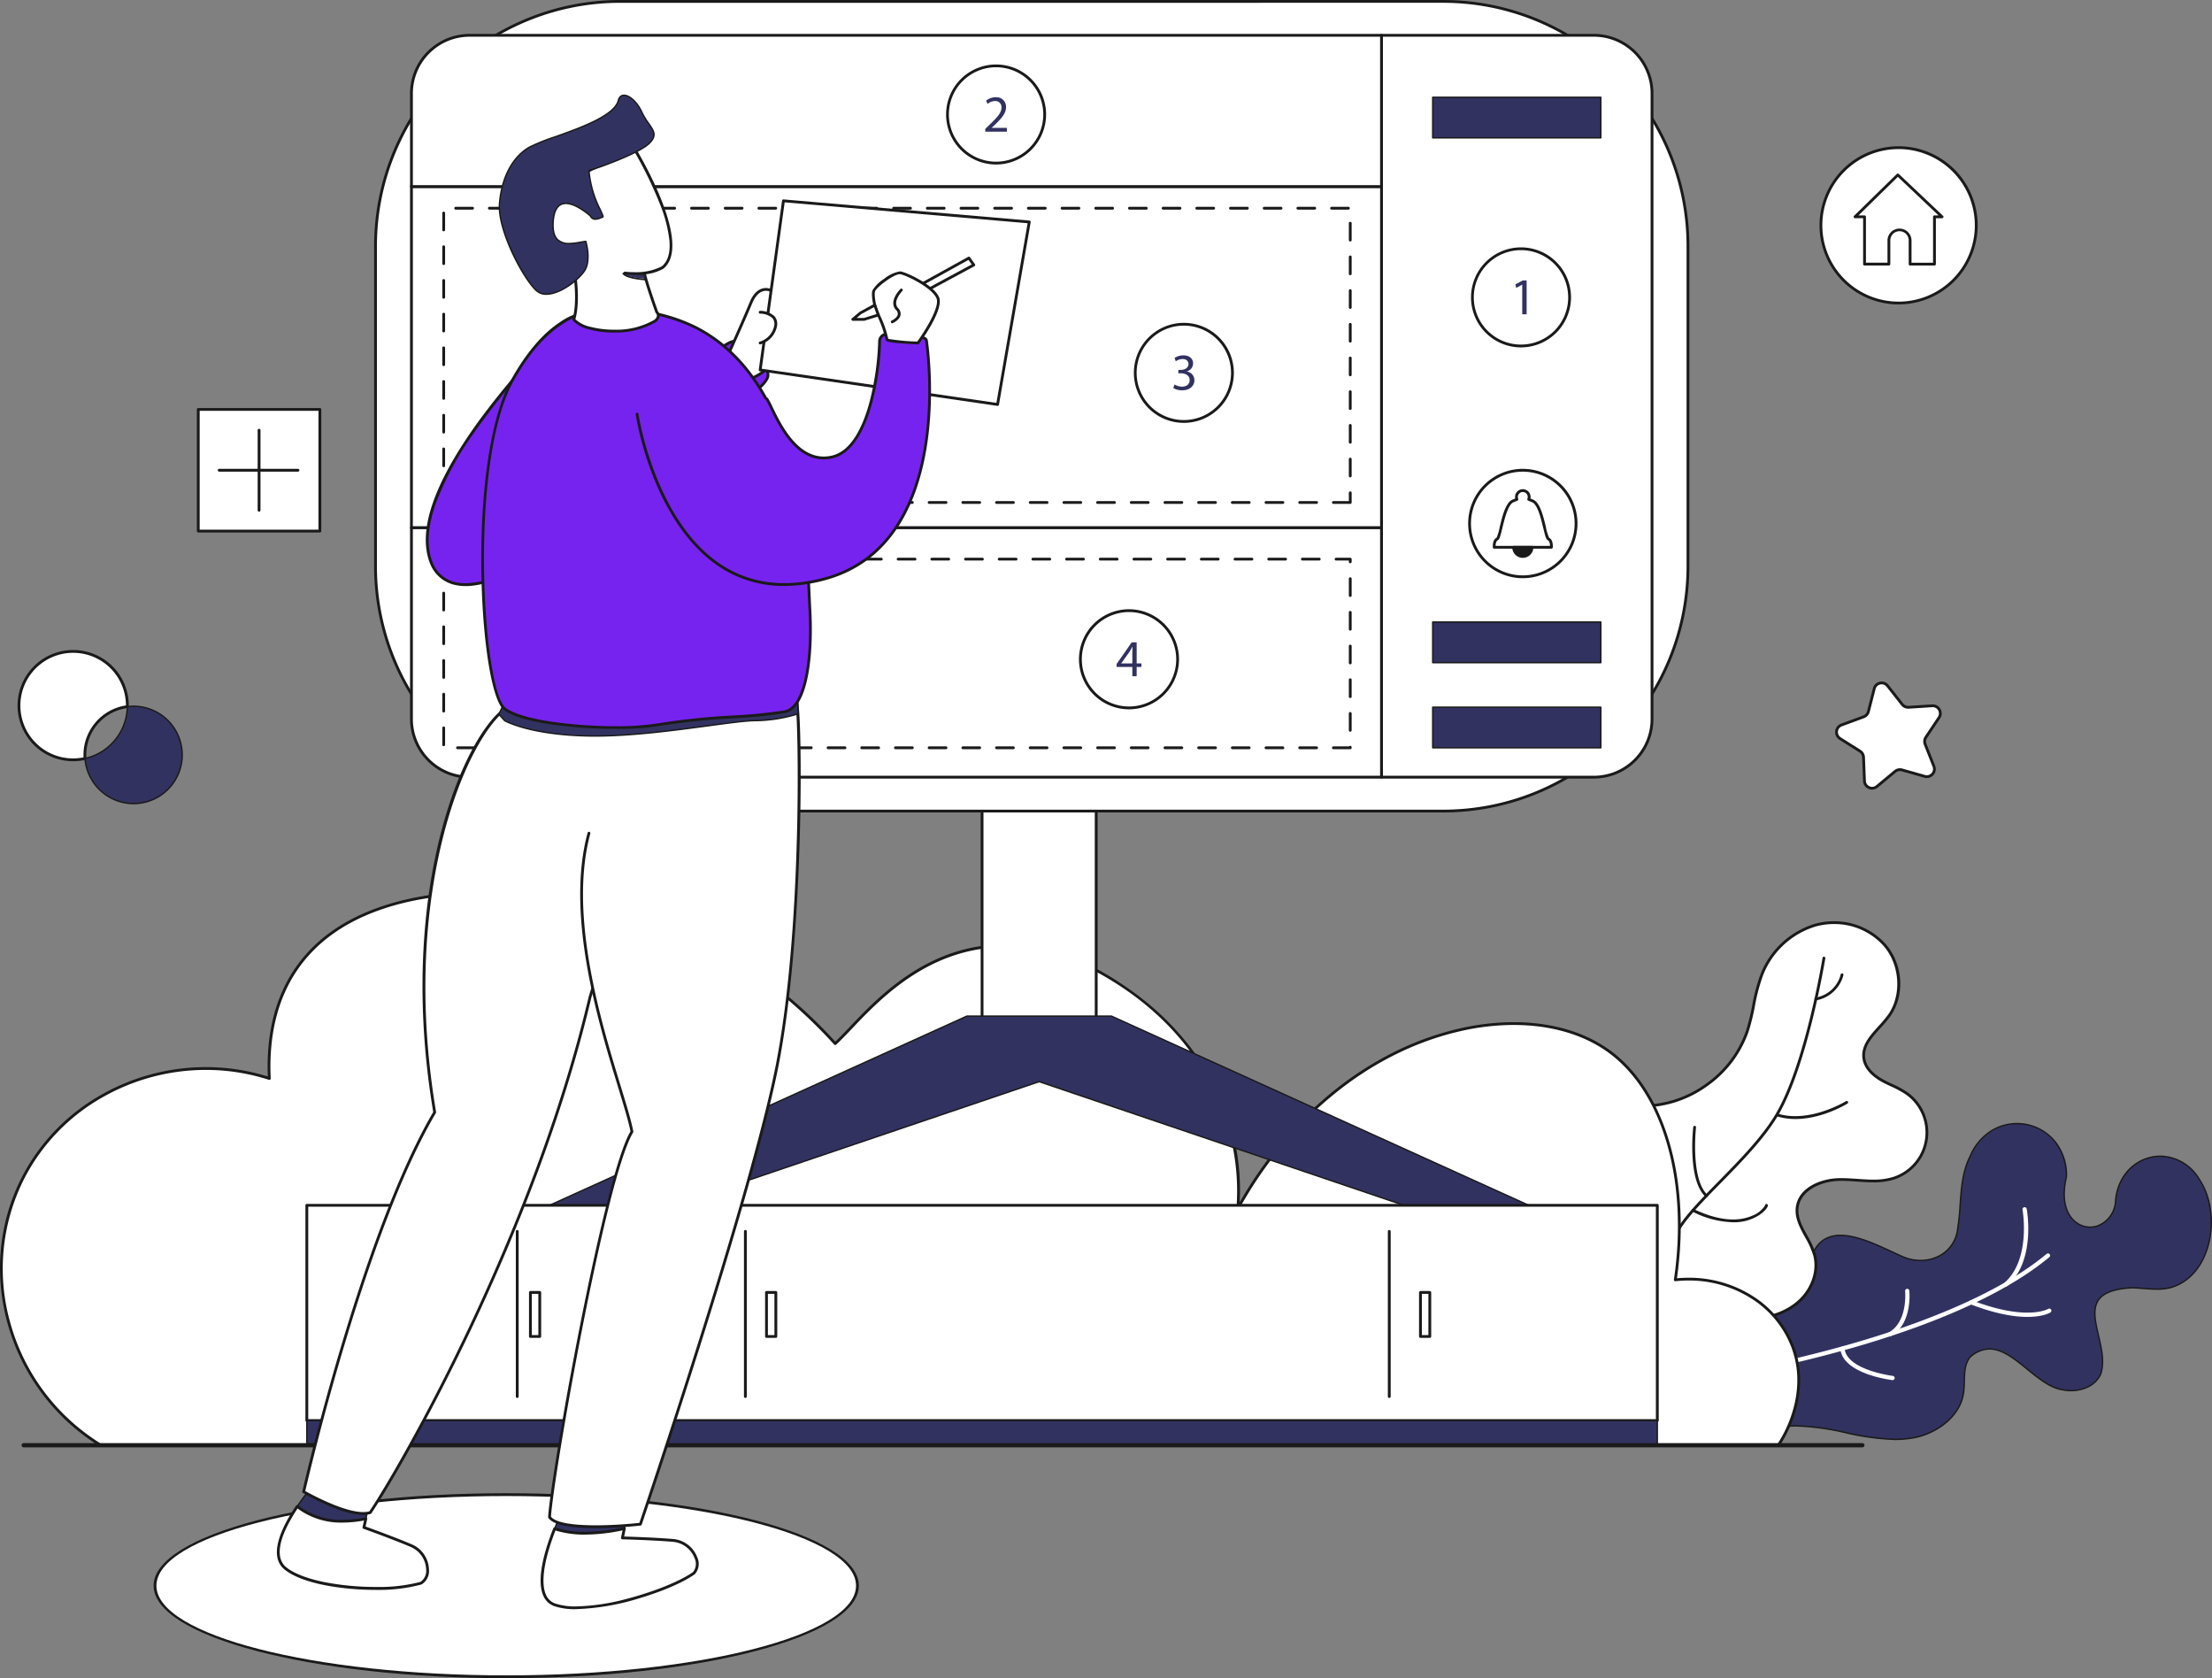 <svg xmlns="http://www.w3.org/2000/svg" xmlns:xlink="http://www.w3.org/1999/xlink" width="539.825" height="409.448" viewBox="0 0 539.825 409.448"><rect x="0" y="0" width="539.825" height="409.448" fill="#808080" stroke="none"/><defs><style>.a{fill:none;}.b{fill:#323261;}.c{fill:#1a1a1a;}.d{fill:#fff;}.e{clip-path:url(#a);}.f{clip-path:url(#b);}.g{clip-path:url(#c);}.h{fill:#7723ef;}</style><clipPath id="a"><path class="a" d="M0,0H172.109V45.128H0Z" transform="translate(0.98 0.505)"/></clipPath><clipPath id="b"><path class="a" d="M0,0H439.313V135.55H0Z" transform="translate(0 1.141)"/></clipPath><clipPath id="c"><path class="a" d="M0,409.448H539.825V0H0Z"/></clipPath></defs><path class="b" d="M29.761,34.278c2.829-12.676,15.56-4.913,22.986-1.7,5.628,2.277,12.187-.326,13.144-6.6,1.069-5.973.269-12.434,3.1-18,5.7-13.08,23.74-9.119,23.492,5.061C89.042,27,102.8,28.858,104.445,19.317c.58-11.618,14.1-15.625,20.412-5.8,5.63,8.3,3.24,23.873-7.224,26.563-3,.688-6.123.033-9.2-.021-16.512.882-4.719,12.726-7.624,21.148-1.5,3.225-5.668,4.489-9.148,3.748C83.84,63.956,77.056,49.86,68.956,57c-1.876,2.35-1.139,5.754-1.587,8.728-.843,5.6-6.173,9.658-11.71,10.827-11.186,2.341-22.429-4.472-33.626-2.4-5.353,1-11.022,3.97-15.885,1.526-8.165-3.67-7.282-24.318-2.659-30.322,3.146-4.092,8.5-5.653,13.5-6.974C21.6,37.162,25.15,35.5,29.761,34.278" transform="translate(411.821 274.138)"/><path class="c" d="M50.79,77.388A60.619,60.619,0,0,1,38.721,75.74,60.368,60.368,0,0,0,26.713,74.1a24.454,24.454,0,0,0-4.5.392c-1.383.258-2.817.658-4.2,1.045l-.109.03a28.114,28.114,0,0,1-7.375,1.391A9.376,9.376,0,0,1,6.224,76C3.746,74.89,1.893,72.137.865,68.041-1,60.606.281,49.615,3.507,45.425c3.313-4.312,9.247-5.885,13.579-7.034h.005c2.306-.612,4.375-1.343,6.376-2.05,1.974-.7,4.016-1.42,6.3-2.029.726-3.16,2.144-5.279,4.214-6.3a7.863,7.863,0,0,1,3.5-.744c3.971,0,8.6,2.15,12.685,4.047l.017.008c1.018.474,1.93.9,2.779,1.264a10.806,10.806,0,0,0,4.066.8,9.6,9.6,0,0,0,4.746-1.214,8.238,8.238,0,0,0,4.1-6.055,59.779,59.779,0,0,0,.657-6.2v-.01c.283-4,.576-8.144,2.456-11.848a13.342,13.342,0,0,1,6.188-6.8A12.17,12.17,0,0,1,90,4.482a13.286,13.286,0,0,1,2.8,8.721c-1.131,4.611-.463,8.459,1.831,10.558a5.5,5.5,0,0,0,5.578,1.2,6.654,6.654,0,0,0,4.212-5.5c.274-5.479,3.569-9.851,8.4-11.138a10.723,10.723,0,0,1,2.76-.366,11.424,11.424,0,0,1,9.57,5.637c3.27,4.822,3.94,12.1,1.666,18.117-1.727,4.567-4.92,7.659-8.99,8.707a14.051,14.051,0,0,1-3.141.315c-1.087,0-2.184-.085-3.245-.167h-.008c-.932-.073-1.895-.147-2.85-.166-4.08.219-6.665,1.127-7.9,2.777-1.588,2.117-.848,5.293-.064,8.655l0,.007,0,.013c.756,3.238,1.537,6.586.5,9.582a6.608,6.608,0,0,1-3.077,3.083,9.853,9.853,0,0,1-6.267.776c-3.046-.388-5.959-2.756-8.776-5.045-3.113-2.531-6.053-4.921-9.151-4.921A6.911,6.911,0,0,0,69.221,57.3c-1.233,1.549-1.285,3.583-1.34,5.736v.027a23.407,23.407,0,0,1-.189,2.861c-.9,6.01-6.773,9.9-11.842,10.97A24.388,24.388,0,0,1,50.79,77.388Zm-24.077-3.63A60.746,60.746,0,0,1,38.788,75.4a60.411,60.411,0,0,0,12,1.639,24.1,24.1,0,0,0,4.985-.488c4.958-1.047,10.695-4.838,11.574-10.686a22.815,22.815,0,0,0,.185-2.839v-.018c.056-2.111.115-4.294,1.438-5.953A7.231,7.231,0,0,1,73.836,55c3.266,0,6.377,2.53,9.385,4.977,2.781,2.261,5.656,4.6,8.618,4.976a9.294,9.294,0,0,0,1.929.2,9.184,9.184,0,0,0,4.106-.93,6.261,6.261,0,0,0,2.935-2.92c.995-2.885.225-6.186-.519-9.377l0-.013c-.806-3.443-1.568-6.694.121-8.942,1.3-1.736,3.975-2.689,8.171-2.913.95.015,1.9.089,2.827.16l.056,0,.026,0c1.05.081,2.135.165,3.207.165a13.622,13.622,0,0,0,3.053-.306c3.957-1.018,7.065-4.035,8.753-8.5,2.2-5.821,1.53-13.143-1.631-17.806A11.1,11.1,0,0,0,115.581,8.3a10.359,10.359,0,0,0-2.67.355c-4.679,1.247-7.875,5.5-8.143,10.844a7,7,0,0,1-4.441,5.783A5.855,5.855,0,0,1,94.4,24.015c-2.391-2.192-3.1-6.148-1.936-10.856C92.555,7.949,89.688,2.05,83.086.616A11.912,11.912,0,0,0,80.558.347,11.729,11.729,0,0,0,74.374,2.08,13.151,13.151,0,0,0,69.3,8.207c-1.86,3.663-2.148,7.767-2.425,11.736l-.006.086a58.144,58.144,0,0,1-.657,6.143,8.563,8.563,0,0,1-4.261,6.3,9.963,9.963,0,0,1-4.919,1.259,11.139,11.139,0,0,1-4.2-.824c-.805-.347-1.663-.746-2.571-1.168l-.22-.1c-3.855-1.792-8.654-4.023-12.554-4.023a7.56,7.56,0,0,0-3.359.708c-1.994.983-3.357,3.057-4.051,6.165a.169.169,0,0,1-.122.128c-2.325.617-4.477,1.379-6.375,2.051-2,.707-4.071,1.438-6.4,2.057-5.352,1.417-10.405,3.012-13.406,6.913C.6,49.754-.65,60.6,1.2,67.957c1,3.99,2.792,6.665,5.174,7.736a9.054,9.054,0,0,0,4.159.92A27.908,27.908,0,0,0,17.8,75.242l.016,0c1.423-.4,2.894-.811,4.343-1.082A24.865,24.865,0,0,1,26.713,73.759Z" transform="translate(411.668 273.968)"/><path class="d" d="M33.6,95.009A57.726,57.726,0,0,0,46.51,96.757c4.353-.068,8.824-1.212,12.166-4S64,85.332,62.89,81.121c-1.083-4.119-4.881-7.642-4.223-11.85.686-4.376,5.84-6.526,10.268-6.611s8.994,1.037,13.211-.315a11.709,11.709,0,0,0,3.205-20.7c-1.9-1.351-4.157-2.1-6.18-3.263s-3.925-2.934-4.264-5.242c-.6-4.112,3.677-7.028,6.112-10.394,3.632-5.026,3.045-12.51-.972-17.234A16.829,16.829,0,0,0,63.124.579,20.3,20.3,0,0,0,49.969,12.774c-1.73,4.4-2.023,9.244-3.524,13.728A27.453,27.453,0,0,1,20.511,44.73c-4.795-.11-9.884-1.457-14.2.636-5.455,2.647-7.2,9.868-5.9,15.789A23.319,23.319,0,0,0,10.633,75.709c4.026,2.537,6.46,6.9,10.75,8.966,3.316,1.594,7.006,2.685,9.633,5.262A10.371,10.371,0,0,1,33.6,95.009" transform="translate(379.958 225.121)"/><path class="c" d="M46.371,97.455A60.293,60.293,0,0,1,33.9,95.7l-.028-.006a.345.345,0,0,1-.26-.249,10.059,10.059,0,0,0-2.491-4.913c-1.905-1.872-4.454-2.969-6.918-4.03l-.027-.012c-.813-.348-1.732-.743-2.6-1.156a22.44,22.44,0,0,1-6.041-4.854l-.007-.008a27.27,27.27,0,0,0-4.733-4.124A23.527,23.527,0,0,1,.418,61.579c-1.3-5.937.369-13.4,6.087-16.168a13.54,13.54,0,0,1,6.075-1.2c1.48,0,2.992.135,4.456.266h.006l.1.009c1.229.11,2.5.223,3.722.249.157,0,.343.008.529.008a26.64,26.64,0,0,0,15.327-5.121,26.449,26.449,0,0,0,9.745-12.88,53.18,53.18,0,0,0,1.53-6.194L48,20.5A45.085,45.085,0,0,1,49.991,13,20.7,20.7,0,0,1,63.377.6,17.361,17.361,0,0,1,67.916,0,16.808,16.808,0,0,1,80.65,5.644c4.237,4.985,4.662,12.576.988,17.657a32.5,32.5,0,0,1-2.3,2.73c-2.14,2.36-4.161,4.589-3.747,7.414.37,2.518,2.726,4.209,4.1,4.993.794.457,1.646.859,2.471,1.247l.028.013a23.793,23.793,0,0,1,3.711,2.021,12.053,12.053,0,0,1-3.3,21.3,16.307,16.307,0,0,1-5.069.685c-1.289,0-2.594-.09-3.856-.177l-.026,0-.35-.025c-1.1-.079-2.242-.161-3.365-.161-.22,0-.436,0-.643.009-4.459.086-9.3,2.284-9.936,6.322-.386,2.471.835,4.695,2.127,7.049l.009.016a21.147,21.147,0,0,1,2.079,4.643c1.08,4.1-.658,8.92-4.324,11.984-3.921,3.273-8.9,4.027-12.379,4.082C46.7,97.453,46.534,97.455,46.371,97.455ZM12.582,44.9h0A12.885,12.885,0,0,0,6.8,46.025C1.4,48.644-.16,55.759,1.087,61.434A22.834,22.834,0,0,0,11.158,75.771a27.7,27.7,0,0,1,4.834,4.2l.023.023.011.011a21.48,21.48,0,0,0,5.847,4.711c.842.405,1.719.782,2.567,1.146,2.533,1.088,5.152,2.212,7.157,4.179a10.552,10.552,0,0,1,2.619,5.027,59.276,59.276,0,0,0,12.162,1.7c.155,0,.313,0,.467,0,3.374-.053,8.186-.777,11.952-3.923,3.467-2.9,5.116-7.43,4.1-11.281a20.463,20.463,0,0,0-2.027-4.5c-1.29-2.355-2.623-4.789-2.2-7.487.722-4.613,6-6.81,10.6-6.9.154,0,.313,0,.473,0,1.352,0,2.789.1,3.943.181,1.255.087,2.552.177,3.827.177a15.67,15.67,0,0,0,4.869-.653A11.367,11.367,0,0,0,85.5,42.278a23.211,23.211,0,0,0-3.56-1.939l-.044-.021c-.843-.4-1.715-.8-2.551-1.285-1.479-.847-4.02-2.686-4.431-5.489-.463-3.144,1.764-5.6,3.916-7.972A33.22,33.22,0,0,0,81.083,22.9c3.437-4.755,3.018-12.14-.955-16.813A16.1,16.1,0,0,0,67.925.683a16.682,16.682,0,0,0-4.37.579A19.986,19.986,0,0,0,50.63,13.251a44.662,44.662,0,0,0-1.956,7.384,53.887,53.887,0,0,1-1.561,6.328,27.131,27.131,0,0,1-10,13.213A27.34,27.34,0,0,1,21.389,45.43c-.181,0-.362,0-.537-.005h-.005c-1.285-.03-2.6-.148-3.866-.262h-.007c-1.444-.13-2.937-.263-4.39-.263Z" transform="translate(379.616 224.77)"/><path class="d" d="M17.072,0S8.036,5.6,0,3.048" transform="translate(433.619 268.953)"/><path class="c" d="M4.9,4.409A15.37,15.37,0,0,1,.238,3.718a.344.344,0,0,1-.222-.43.349.349,0,0,1,.43-.224C8.236,5.545,17.145.107,17.233.052a.343.343,0,0,1,.361.583c-.3.187-6.18,3.774-12.7,3.774" transform="translate(433.277 268.61)"/><path class="d" d="M.514,29.986a.514.514,0,0,1-.081-1.022C.965,28.88,53.827,20.291,78.067.119a.514.514,0,1,1,.657.791C54.266,21.261,1.129,29.9.595,29.98a.48.48,0,0,1-.081.006" transform="translate(421.404 305.806)"/><path class="d" d="M.513,19.361a.514.514,0,0,1-.338-.9C6.738,12.738,4.63.73,4.607.608a.512.512,0,0,1,.414-.6.507.507,0,0,1,.6.414c.1.516,2.241,12.7-4.766,18.81a.51.51,0,0,1-.338.126" transform="translate(488.981 294.537)"/><path class="d" d="M14.21,4.072C11.1,4.072,6.581,3.4.329.995A.514.514,0,0,1,.7.035c13.34,5.132,18.517,2.113,18.565,2.079a.52.52,0,0,1,.707.166.513.513,0,0,1-.16.7c-.122.078-1.8,1.088-5.6,1.088" transform="translate(480.58 317.234)"/><path class="d" d="M.514,11.623a.514.514,0,0,1-.248-.964C4.974,8.064,4.285.639,4.277.565A.514.514,0,1,1,5.3.461c.033.333.767,8.173-4.538,11.1a.519.519,0,0,1-.248.064" transform="translate(460.658 314.448)"/><path class="d" d="M12.74,8.192a.425.425,0,0,1-.061,0C12.185,8.13.58,6.67,0,.561A.513.513,0,0,1,.465,0a.52.52,0,0,1,.56.462c.5,5.289,11.664,6.69,11.777,6.705a.514.514,0,0,1-.061,1.024" transform="translate(449.13 328.528)"/><path class="d" d="M36.844,0s-4.172,25.827-11.5,38.232S-.449,63.394.008,70.367" transform="translate(408.275 233.769)"/><path class="c" d="M.351,71.054a.344.344,0,0,1-.342-.321C-.253,66.739,5.22,61.162,11.557,54.7c4.953-5.046,10.567-10.768,13.835-16.3C32.6,26.193,36.807.545,36.848.288a.331.331,0,0,1,.394-.283A.341.341,0,0,1,37.525.4C37.482.656,33.258,26.43,25.984,38.75c-3.311,5.605-8.956,11.358-13.938,16.433C6.084,61.261.45,67,.694,70.689a.343.343,0,0,1-.319.364l-.023,0" transform="translate(407.932 233.426)"/><path class="d" d="M17.931,0C17.968.564,12.869,7.335,0,1.176" transform="translate(413.165 294.123)"/><path class="c" d="M10.116,4.468A23.147,23.147,0,0,1,.2,1.863a.343.343,0,1,1,.3-.618C7.726,4.706,12.347,4,14.953,2.8A6.21,6.21,0,0,0,17.936.347a.318.318,0,0,1,.318-.338c.2-.056.348.158.362.347.027.43-.782,1.459-2.032,2.306a11.337,11.337,0,0,1-6.468,1.806" transform="translate(412.822 293.745)"/><path class="d" d="M.233,0S-1.217,12.7,3.12,16.7" transform="translate(413.333 275.033)"/><path class="c" d="M3.472,17.39A.339.339,0,0,1,3.24,17.3C-1.175,13.221.183.83.244.3A.336.336,0,0,1,.623,0a.341.341,0,0,1,.3.379C.91.506-.456,12.952,3.7,16.8a.34.34,0,0,1,.02.484.334.334,0,0,1-.251.111" transform="translate(412.982 274.69)"/><path class="d" d="M6.375,0A7.994,7.994,0,0,1,0,5.894" transform="translate(443.164 237.832)"/><path class="c" d="M.343,6.581A.343.343,0,0,1,.273,5.9,7.588,7.588,0,0,0,6.384.278a.331.331,0,0,1,.4-.269.34.34,0,0,1,.271.4A8.409,8.409,0,0,1,.413,6.575a.373.373,0,0,1-.07.006" transform="translate(442.821 237.488)"/><path class="d" d="M171.423,22.221c0,12.272-38.375,22.221-85.712,22.221S0,34.493,0,22.221,38.373,0,85.711,0s85.712,9.948,85.712,22.221" transform="translate(37.83 364.663)"/><g transform="translate(36.507 363.814)"><path class="a" d="M0,0H172.109V45.128H0Z" transform="translate(0.98 0.505)"/><g class="e"><path class="c" d="M86.054,45.129C38.6,45.129,0,35.007,0,22.565S38.6,0,86.054,0,172.11,10.123,172.11,22.565,133.505,45.129,86.054,45.129Zm0-44.443C38.982.686.686,10.5.686,22.565s38.3,21.878,85.369,21.878,85.369-9.814,85.369-21.878S133.127.686,86.054.686Z" transform="translate(0.98 0.505)"/></g></g><path class="d" d="M24.207,134.859H433.6c.7-1.01,8.085-12.049,3.482-24.113C433,100.057,421.253,93.129,408.456,94.5c3.386-22.943-2-45.9-16.634-56.09-21.617-15.061-66.338-4.306-90.13,38.681,2.32-28.237-16.247-50.287-40.617-61.117-32.624-11.6-49.981,14.005-57.639,20.888C193.974,26.45,178.907,13.438,157.4,6.3,132.586-1.933,88.677-5.827,71.916,18.682c-5.948,8.7-6.955,18.748-6.576,26.691-23.524-7.589-49.012,2.9-59.958,23.982-11.723,22.584-3.78,51.581,18.825,65.5" transform="translate(0.385 217.754)"/><g transform="translate(0 216.265)"><path class="a" d="M0,0H439.313V135.55H0Z" transform="translate(0 1.141)"/><g class="f"><path class="c" d="M433.985,135.55H24.593a.349.349,0,0,1-.181-.051C1.813,121.58-6.511,92.61,5.462,69.547A48.665,48.665,0,0,1,24.173,50.015a51.688,51.688,0,0,1,26.079-7.063,50.723,50.723,0,0,1,15.109,2.294c-.417-10.454,1.824-19.339,6.657-26.409,4.487-6.561,11.188-11.5,19.919-14.671C99.54,1.4,108.551,0,118.719,0A129.607,129.607,0,0,1,157.9,6.326c17.3,5.741,32.759,15.969,45.946,30.4,1.007-.931,2.2-2.189,3.465-3.52C214.492,25.647,226.513,13,245.242,13a48.85,48.85,0,0,1,16.332,3,80.133,80.133,0,0,1,17.895,10.848A66.453,66.453,0,0,1,292.617,41a57.688,57.688,0,0,1,7.864,16.638,55.281,55.281,0,0,1,2.043,18.317,100.74,100.74,0,0,1,10.643-15.192,91.306,91.306,0,0,1,12.755-12.367,81.243,81.243,0,0,1,14.419-9.182,72.251,72.251,0,0,1,15.635-5.635,59.4,59.4,0,0,1,13.418-1.593c8.956,0,16.914,2.246,23.011,6.5,6.743,4.7,11.891,12.446,14.886,22.408s3.67,21.569,1.956,33.578c.954-.089,1.917-.134,2.861-.134a28.923,28.923,0,0,1,15.718,4.529,25,25,0,0,1,9.962,12.115c4.634,12.14-2.672,23.207-3.52,24.429A.341.341,0,0,1,433.985,135.55ZM50.25,43.635A50.987,50.987,0,0,0,24.526,50.6,47.988,47.988,0,0,0,6.072,69.862a48.513,48.513,0,0,0-3.452,35.864A50.577,50.577,0,0,0,24.69,134.864H433.8a30.528,30.528,0,0,0,3.749-8.195,26.509,26.509,0,0,0,1.077-7.183,22.682,22.682,0,0,0-1.483-8.269,24.318,24.318,0,0,0-9.711-11.793A28.268,28.268,0,0,0,412.1,95.016a30.418,30.418,0,0,0-3.218.172l-.041,0a.33.33,0,0,1-.242-.1.348.348,0,0,1-.093-.289c3.6-24.389-2.874-46.275-16.492-55.759-5.985-4.169-13.806-6.372-22.618-6.372a58.7,58.7,0,0,0-13.262,1.576c-21.7,5.043-41.292,20.849-53.753,43.363a.349.349,0,0,1-.306.175.368.368,0,0,1-.094-.012.342.342,0,0,1-.242-.358c1.642-19.969-8.113-46.421-40.416-60.776a47.975,47.975,0,0,0-16.039-2.945c-18.477,0-30.37,12.513-37.476,19.99-1.375,1.448-2.673,2.815-3.754,3.786a.34.34,0,0,1-.228.087.349.349,0,0,1-.255-.112c-13.159-14.478-28.6-24.727-45.886-30.464a129.01,129.01,0,0,0-39-6.3c-10.051,0-18.952,1.381-26.456,4.1C83.61,7.9,77,12.762,72.583,19.224c-4.824,7.055-7.016,15.964-6.516,26.481a.338.338,0,0,1-.134.288.344.344,0,0,1-.207.07.336.336,0,0,1-.106-.017A50.015,50.015,0,0,0,50.25,43.635Z" transform="translate(0 1.141)"/></g></g><path class="a" d="M0,409.448H539.825V0H0Z"/><g class="g"><path class="d" d="M0,58.025H27.853V0H0Z" transform="translate(239.667 195.561)"/><path class="c" d="M28.2,58.708H.344A.343.343,0,0,1,0,58.366V.342A.343.343,0,0,1,.344,0H28.2a.343.343,0,0,1,.344.342V58.366A.343.343,0,0,1,28.2,58.708ZM.686.685V58.023H27.851V.685Z" transform="translate(239.325 195.22)"/><path class="b" d="M137.125,0H101.849L0,46.162H30.476l89.01-30.173L208.5,46.162h30.476Z" transform="translate(134.108 247.912)"/><path class="c" d="M239.146,46.506H208.669a.188.188,0,0,1-.054-.009L119.659,16.343,30.7,46.5a.18.18,0,0,1-.055.009H.171A.172.172,0,0,1,.1,46.178L101.948.017A.171.171,0,0,1,102.019,0H137.3a.165.165,0,0,1,.07.017L239.216,46.178a.171.171,0,0,1,.1.192A.175.175,0,0,1,239.146,46.506ZM119.659,15.99a.162.162,0,0,1,.055.009L208.7,46.163h29.655L137.26.344h-35.2L.965,46.163H30.62L119.6,16A.162.162,0,0,1,119.659,15.99Z" transform="translate(133.936 247.74)"/><path class="d" d="M0,52.517H329.578V0H0Z" transform="translate(74.881 294.073)"/><path class="c" d="M329.922,53.2H.344A.343.343,0,0,1,0,52.861V.342A.343.343,0,0,1,.344,0H329.922a.342.342,0,0,1,.342.342V52.861A.342.342,0,0,1,329.922,53.2ZM.686.686V52.517H329.578V.686Z" transform="translate(74.537 293.731)"/><path class="d" d="M.761,0V40.293" transform="translate(338.282 300.438)"/><path class="c" d="M.761,40.979a.345.345,0,0,1-.344-.344V.342a.344.344,0,0,1,.688,0V40.635a.345.345,0,0,1-.344.344" transform="translate(338.282 300.095)"/><path class="b" d="M0,6.022H329.578V0H0Z" transform="translate(74.881 346.592)"/><path class="c" d="M329.748,6.365H.17A.169.169,0,0,1,0,6.194V.172A.169.169,0,0,1,.17,0H329.748a.171.171,0,0,1,.17.172V6.194A.171.171,0,0,1,329.748,6.365ZM.341.342v5.68H329.576V.342Z" transform="translate(74.71 346.42)"/><path class="d" d="M.761,0V40.293" transform="translate(181.144 300.438)"/><path class="c" d="M.761,40.979a.345.345,0,0,1-.344-.344V.342a.344.344,0,0,1,.688,0V40.635a.345.345,0,0,1-.344.344" transform="translate(181.144 300.095)"/><path class="d" d="M.761,0V40.293" transform="translate(125.467 300.438)"/><path class="c" d="M.761,40.979a.345.345,0,0,1-.344-.344V.342a.344.344,0,0,1,.688,0V40.635a.345.345,0,0,1-.344.344" transform="translate(125.467 300.095)"/><path class="c" d="M449.234,1.275H.514a.514.514,0,0,1,0-1.028h448.72a.514.514,0,0,1,0,1.028" transform="translate(5.267 351.853)"/><path class="d" d="M260.651,197.54H59.64A59.639,59.639,0,0,1,0,137.9V59.64A59.638,59.638,0,0,1,59.64,0H260.651a59.639,59.639,0,0,1,59.64,59.64V137.9a59.64,59.64,0,0,1-59.64,59.64" transform="translate(91.645 0.343)"/><path class="c" d="M260.995,198.224H59.984A60.051,60.051,0,0,1,0,138.242V59.982A60.051,60.051,0,0,1,59.984,0H260.995a60.051,60.051,0,0,1,59.984,59.982v78.26A60.051,60.051,0,0,1,260.995,198.224ZM59.984.685a59.364,59.364,0,0,0-59.3,59.3v78.26a59.364,59.364,0,0,0,59.3,59.3H260.995a59.365,59.365,0,0,0,59.3-59.3V59.982a59.365,59.365,0,0,0-59.3-59.3Z" transform="translate(91.3 0.001)"/><path class="d" d="M66.02,14.18V166.811A14.185,14.185,0,0,1,51.835,181H0V0H51.835A14.184,14.184,0,0,1,66.02,14.18" transform="translate(337.149 8.615)"/><path class="c" d="M52.179,181.682H.342A.343.343,0,0,1,0,181.339V.342A.342.342,0,0,1,.342,0H52.179A14.542,14.542,0,0,1,66.706,14.523V167.155A14.543,14.543,0,0,1,52.179,181.682ZM.686.685V181H52.179a13.857,13.857,0,0,0,13.84-13.842V14.523A13.855,13.855,0,0,0,52.179.685Z" transform="translate(336.805 8.272)"/><path class="d" d="M0,83.251H236.736V0H0Z" transform="translate(100.413 45.52)"/><path class="c" d="M237.08,83.938H.344A.344.344,0,0,1,0,83.594V.342A.343.343,0,0,1,.344,0H237.08a.342.342,0,0,1,.342.342V83.594A.343.343,0,0,1,237.08,83.938ZM.688.685V83.251h236.05V.685Z" transform="translate(100.069 45.177)"/><path class="c" d="M221.581,72.479h-4.11a.342.342,0,0,1,0-.685h3.768V69.775a.343.343,0,0,1,.686,0v2.362A.343.343,0,0,1,221.581,72.479Zm-8.22,0h-4.112a.342.342,0,1,1,0-.685h4.112a.342.342,0,1,1,0,.685Zm-8.222,0h-4.109a.342.342,0,1,1,0-.685h4.109a.342.342,0,1,1,0,.685Zm-8.22,0h-4.112a.342.342,0,0,1,0-.685h4.112a.342.342,0,0,1,0,.685Zm-8.223,0h-4.11a.342.342,0,0,1,0-.685h4.11a.342.342,0,1,1,0,.685Zm-8.221,0h-4.109a.342.342,0,1,1,0-.685h4.109a.342.342,0,1,1,0,.685Zm-8.22,0h-4.112a.342.342,0,1,1,0-.685h4.112a.342.342,0,0,1,0,.685Zm-8.223,0h-4.11a.342.342,0,0,1,0-.685h4.11a.342.342,0,1,1,0,.685Zm-8.22,0H151.7a.342.342,0,1,1,0-.685h4.11a.342.342,0,1,1,0,.685Zm-8.222,0h-4.109a.342.342,0,1,1,0-.685h4.109a.342.342,0,1,1,0,.685Zm-8.22,0h-4.112a.342.342,0,0,1,0-.685h4.112a.342.342,0,0,1,0,.685Zm-8.221,0h-4.112a.342.342,0,0,1,0-.685h4.112a.342.342,0,1,1,0,.685Zm-8.222,0h-4.109a.342.342,0,1,1,0-.685h4.109a.342.342,0,1,1,0,.685Zm-8.22,0H110.6a.342.342,0,1,1,0-.685h4.11a.342.342,0,0,1,0,.685Zm-8.223,0h-4.11a.342.342,0,0,1,0-.685h4.11a.342.342,0,1,1,0,.685Zm-8.221,0H94.154a.342.342,0,1,1,0-.685h4.109a.342.342,0,1,1,0,.685Zm-8.22,0H85.931a.342.342,0,1,1,0-.685h4.112a.342.342,0,0,1,0,.685Zm-8.222,0H77.71a.342.342,0,0,1,0-.685h4.112a.342.342,0,0,1,0,.685Zm-8.222,0H69.49a.342.342,0,1,1,0-.685H73.6a.342.342,0,1,1,0,.685Zm-8.222,0h-4.11a.342.342,0,1,1,0-.685h4.11a.342.342,0,1,1,0,.685Zm-8.22,0h-4.11a.342.342,0,1,1,0-.685h4.11a.342.342,0,0,1,0,.685Zm-8.222,0H44.825a.342.342,0,0,1,0-.685h4.112a.342.342,0,1,1,0,.685Zm-8.222,0H36.6a.342.342,0,1,1,0-.685h4.109a.342.342,0,1,1,0,.685Zm-8.22,0h-4.11a.342.342,0,1,1,0-.685h4.11a.342.342,0,0,1,0,.685Zm-8.221,0H20.161a.342.342,0,0,1,0-.685h4.112a.342.342,0,0,1,0,.685Zm-8.222,0H11.941a.342.342,0,1,1,0-.685h4.109a.342.342,0,1,1,0,.685Zm-8.22,0H3.719a.342.342,0,1,1,0-.685H7.831a.342.342,0,1,1,0,.685ZM.342,71.744A.342.342,0,0,1,0,71.4v-4.11a.343.343,0,0,1,.686,0V71.4A.343.343,0,0,1,.342,71.744Zm221.239-5.736a.342.342,0,0,1-.342-.342v-4.11a.343.343,0,0,1,.686,0v4.11A.343.343,0,0,1,221.581,66.008ZM.342,63.524A.342.342,0,0,1,0,63.182V59.07a.343.343,0,0,1,.686,0v4.112A.343.343,0,0,1,.342,63.524Zm221.239-5.738a.343.343,0,0,1-.342-.343V53.334a.343.343,0,1,1,.686,0v4.109A.344.344,0,0,1,221.581,57.786ZM.342,55.3A.343.343,0,0,1,0,54.959V50.85a.343.343,0,1,1,.686,0v4.109A.344.344,0,0,1,.342,55.3Zm221.239-5.737a.342.342,0,0,1-.342-.342V45.113a.343.343,0,1,1,.686,0v4.111A.343.343,0,0,1,221.581,49.566ZM.342,47.081A.343.343,0,0,1,0,46.738V42.629a.343.343,0,1,1,.686,0v4.109A.344.344,0,0,1,.342,47.081Zm221.239-5.737a.342.342,0,0,1-.342-.342V36.89a.343.343,0,0,1,.686,0V41A.343.343,0,0,1,221.581,41.344ZM.342,38.86A.342.342,0,0,1,0,38.518V34.406a.343.343,0,0,1,.686,0v4.112A.343.343,0,0,1,.342,38.86Zm221.239-5.737a.342.342,0,0,1-.342-.342V28.67a.343.343,0,0,1,.686,0v4.11A.343.343,0,0,1,221.581,33.123ZM.342,30.639A.342.342,0,0,1,0,30.3v-4.11a.343.343,0,1,1,.686,0V30.3A.343.343,0,0,1,.342,30.639ZM221.581,24.9a.343.343,0,0,1-.342-.343V20.449a.343.343,0,0,1,.686,0v4.109A.344.344,0,0,1,221.581,24.9ZM.342,22.418A.342.342,0,0,1,0,22.076V17.965a.343.343,0,0,1,.686,0v4.111A.343.343,0,0,1,.342,22.418Zm221.239-5.737a.342.342,0,0,1-.342-.342V12.227a.343.343,0,0,1,.686,0v4.112A.343.343,0,0,1,221.581,16.681ZM.342,14.2A.342.342,0,0,1,0,13.855V9.744a.343.343,0,1,1,.686,0v4.11A.343.343,0,0,1,.342,14.2ZM221.581,8.459a.342.342,0,0,1-.342-.342V4.007a.343.343,0,1,1,.686,0v4.11A.343.343,0,0,1,221.581,8.459ZM.342,5.975A.342.342,0,0,1,0,5.633V1.523a.343.343,0,0,1,.686,0v4.11A.343.343,0,0,1,.342,5.975ZM221.134.685h-4.11a.342.342,0,0,1,0-.685h4.11a.342.342,0,1,1,0,.685Zm-8.22,0H208.8a.342.342,0,1,1,0-.685h4.11a.342.342,0,1,1,0,.685Zm-8.221,0h-4.111a.342.342,0,1,1,0-.685h4.111a.342.342,0,0,1,0,.685Zm-8.222,0h-4.111a.342.342,0,1,1,0-.685h4.111a.342.342,0,0,1,0,.685Zm-8.221,0h-4.11a.342.342,0,0,1,0-.685h4.11a.342.342,0,1,1,0,.685Zm-8.221,0h-4.11a.342.342,0,1,1,0-.685h4.11a.342.342,0,1,1,0,.685Zm-8.221,0H167.7a.342.342,0,1,1,0-.685h4.11a.342.342,0,0,1,0,.685Zm-8.221,0h-4.112a.342.342,0,0,1,0-.685h4.112a.342.342,0,1,1,0,.685Zm-8.222,0h-4.11a.342.342,0,1,1,0-.685h4.11a.342.342,0,1,1,0,.685Zm-8.221,0h-4.11a.342.342,0,1,1,0-.685h4.11a.342.342,0,0,1,0,.685Zm-8.222,0h-4.112a.342.342,0,0,1,0-.685h4.112a.342.342,0,0,1,0,.685Zm-8.221,0h-4.11a.342.342,0,0,1,0-.685h4.11a.342.342,0,1,1,0,.685Zm-8.221,0H118.37a.342.342,0,1,1,0-.685h4.111a.342.342,0,1,1,0,.685Zm-8.222,0h-4.11a.342.342,0,1,1,0-.685h4.11a.342.342,0,0,1,0,.685Zm-8.221,0h-4.11a.342.342,0,0,1,0-.685h4.11a.342.342,0,1,1,0,.685Zm-8.222,0h-4.11a.342.342,0,1,1,0-.685h4.11a.342.342,0,1,1,0,.685ZM89.6.685h-4.11a.342.342,0,1,1,0-.685H89.6a.342.342,0,0,1,0,.685Zm-8.221,0H77.262a.342.342,0,0,1,0-.685h4.113a.342.342,0,1,1,0,.685Zm-8.222,0h-4.11a.342.342,0,0,1,0-.685h4.11a.342.342,0,1,1,0,.685Zm-8.221,0h-4.11a.342.342,0,1,1,0-.685h4.11a.342.342,0,1,1,0,.685Zm-8.222,0H52.6A.342.342,0,1,1,52.6,0h4.11a.342.342,0,0,1,0,.685Zm-8.221,0h-4.11a.342.342,0,0,1,0-.685h4.11a.342.342,0,1,1,0,.685Zm-8.221,0H36.158a.342.342,0,1,1,0-.685h4.111a.342.342,0,1,1,0,.685Zm-8.222,0h-4.11a.342.342,0,1,1,0-.685h4.11a.342.342,0,0,1,0,.685Zm-8.221,0H19.715a.342.342,0,0,1,0-.685h4.111a.342.342,0,1,1,0,.685ZM15.6.685H11.494a.342.342,0,1,1,0-.685H15.6a.342.342,0,1,1,0,.685Zm-8.22,0H3.273a.342.342,0,1,1,0-.685h4.11a.342.342,0,1,1,0,.685Z" transform="translate(107.937 50.46)"/><path class="d" d="M236.736,0V36.906H0V14.18A14.181,14.181,0,0,1,14.18,0Z" transform="translate(100.412 8.615)"/><path class="c" d="M237.078,37.59H.342A.343.343,0,0,1,0,37.247V14.522A14.539,14.539,0,0,1,14.523,0H237.078a.343.343,0,0,1,.344.342V37.247A.344.344,0,0,1,237.078,37.59ZM14.523.685A13.853,13.853,0,0,0,.686,14.522V36.905h236.05V.685Z" transform="translate(100.07 8.272)"/><path class="d" d="M236.736,0V60.841H14.18A14.182,14.182,0,0,1,0,46.654V0Z" transform="translate(100.412 128.772)"/><path class="c" d="M237.078,61.525H14.523A14.542,14.542,0,0,1,0,47V.342A.342.342,0,0,1,.342,0H237.078a.343.343,0,0,1,.344.342V61.181A.344.344,0,0,1,237.078,61.525ZM.686.685V47A13.855,13.855,0,0,0,14.523,60.839H236.736V.685Z" transform="translate(100.07 128.429)"/><path class="d" d="M23.725,11.862A11.863,11.863,0,1,0,11.863,23.725,11.861,11.861,0,0,0,23.725,11.862" transform="translate(359.328 60.688)"/><path class="c" d="M12.206,24.41A12.2,12.2,0,1,1,24.41,12.2,12.22,12.22,0,0,1,12.206,24.41Zm0-23.725A11.52,11.52,0,1,0,23.723,12.2,11.533,11.533,0,0,0,12.206.685Z" transform="translate(358.985 60.346)"/><path class="d" d="M23.725,11.862A11.863,11.863,0,1,0,11.863,23.725,11.861,11.861,0,0,0,23.725,11.862" transform="translate(277.047 79.105)"/><path class="c" d="M12.206,24.41A12.2,12.2,0,1,1,24.41,12.2,12.22,12.22,0,0,1,12.206,24.41Zm0-23.725A11.52,11.52,0,1,0,23.723,12.2,11.533,11.533,0,0,0,12.206.685Z" transform="translate(276.705 78.762)"/><path class="d" d="M23.725,11.863A11.863,11.863,0,1,0,11.862,23.725,11.863,11.863,0,0,0,23.725,11.863" transform="translate(231.226 16.065)"/><path class="c" d="M12.2,24.41a12.2,12.2,0,1,1,12.206-12.2A12.218,12.218,0,0,1,12.2,24.41ZM12.2.685A11.52,11.52,0,1,0,23.723,12.206,11.533,11.533,0,0,0,12.2.685Z" transform="translate(230.884 15.724)"/><path class="d" d="M23.727,11.863A11.863,11.863,0,1,0,11.863,23.727,11.864,11.864,0,0,0,23.727,11.863" transform="translate(263.666 148.988)"/><path class="c" d="M12.206,24.411a12.205,12.205,0,1,1,12.2-12.2A12.219,12.219,0,0,1,12.206,24.411Zm0-23.726A11.52,11.52,0,1,0,23.725,12.206,11.533,11.533,0,0,0,12.206.685Z" transform="translate(263.324 148.646)"/><path class="b" d="M0,8.4V7.711l.876-.852C2.984,4.852,3.938,3.786,3.95,2.54A1.473,1.473,0,0,0,2.312.928a2.813,2.813,0,0,0-1.754.7L.2.84A3.617,3.617,0,0,1,2.54,0,2.324,2.324,0,0,1,5.068,2.4c0,1.524-1.106,2.756-2.846,4.433l-.66.61v.024h3.71V8.4Z" transform="translate(240.453 23.73)"/><path class="b" d="M.3,7.113a3.73,3.73,0,0,0,1.828.52c1.436,0,1.88-.914,1.868-1.6-.012-1.156-1.056-1.65-2.134-1.65H1.244V3.544h.622c.814,0,1.842-.42,1.842-1.4C3.709,1.486,3.289.9,2.26.9a3.041,3.041,0,0,0-1.652.546L.318.636A3.917,3.917,0,0,1,2.476,0C4.1,0,4.839.964,4.839,1.968A2.052,2.052,0,0,1,3.315,3.912v.026a2.149,2.149,0,0,1,1.841,2.12c0,1.32-1.027,2.476-3.009,2.476A4.2,4.2,0,0,1,0,7.977Z" transform="translate(286.332 86.699)"/><path class="b" d="M1.678,1.042H1.652L.216,1.816,0,.966,1.8,0h.952V8.257H1.678Z" transform="translate(369.812 68.422)"/><path class="b" d="M4.889,8.257H3.835V6.008H0V5.272L3.681,0H4.889V5.133H6.045v.876H4.889V8.256ZM3.835,1.08h0c-.255.486-.459.839-.686,1.219L1.13,5.107v.026h2.7V2.376c0-.414.013-.85.038-1.3Z" transform="translate(272.507 156.722)"/><path class="c" d="M221.583,46.711h-4.11a.342.342,0,1,1,0-.685H221.3a.3.3,0,0,1,.258-.126.348.348,0,0,1,.368.317v.152A.342.342,0,0,1,221.583,46.711Zm-8.221,0h-4.113a.342.342,0,0,1,0-.685h4.113a.342.342,0,1,1,0,.685Zm-8.223,0h-4.109a.342.342,0,1,1,0-.685h4.109a.342.342,0,1,1,0,.685Zm-8.22,0h-4.11a.342.342,0,1,1,0-.685h4.11a.342.342,0,1,1,0,.685Zm-8.221,0h-4.11a.342.342,0,1,1,0-.685h4.11a.342.342,0,0,1,0,.685Zm-8.222,0h-4.109a.342.342,0,1,1,0-.685h4.109a.342.342,0,1,1,0,.685Zm-8.22,0h-4.112a.342.342,0,1,1,0-.685h4.112a.342.342,0,1,1,0,.685Zm-8.222,0h-4.11a.342.342,0,1,1,0-.685h4.11a.342.342,0,0,1,0,.685Zm-8.221,0H151.7a.342.342,0,1,1,0-.685h4.111a.342.342,0,0,1,0,.685Zm-8.223,0h-4.109a.342.342,0,1,1,0-.685h4.109a.342.342,0,1,1,0,.685Zm-8.22,0h-4.11a.342.342,0,1,1,0-.685h4.11a.342.342,0,1,1,0,.685Zm-8.221,0h-4.111a.342.342,0,1,1,0-.685h4.111a.342.342,0,1,1,0,.685Zm-8.223,0h-4.109a.342.342,0,1,1,0-.685h4.109a.342.342,0,1,1,0,.685Zm-8.22,0H110.6a.342.342,0,1,1,0-.685h4.11a.342.342,0,1,1,0,.685Zm-8.222,0h-4.11a.342.342,0,1,1,0-.685h4.11a.342.342,0,0,1,0,.685Zm-8.221,0H94.154a.342.342,0,1,1,0-.685h4.111a.342.342,0,0,1,0,.685Zm-8.221,0H85.931a.342.342,0,0,1,0-.685h4.112a.342.342,0,1,1,0,.685Zm-8.222,0h-4.11a.342.342,0,1,1,0-.685h4.11a.342.342,0,1,1,0,.685Zm-8.221,0h-4.11a.342.342,0,1,1,0-.685H73.6a.342.342,0,0,1,0,.685Zm-8.223,0h-4.11a.342.342,0,0,1,0-.685h4.11a.342.342,0,1,1,0,.685Zm-8.22,0h-4.11a.342.342,0,1,1,0-.685h4.11a.342.342,0,1,1,0,.685Zm-8.221,0H44.826a.342.342,0,1,1,0-.685h4.111a.342.342,0,0,1,0,.685Zm-8.222,0H36.6a.342.342,0,1,1,0-.685h4.111a.342.342,0,0,1,0,.685Zm-8.221,0h-4.11a.342.342,0,1,1,0-.685h4.11a.342.342,0,1,1,0,.685Zm-8.221,0h-4.11a.342.342,0,1,1,0-.685h4.11a.342.342,0,1,1,0,.685Zm-8.221,0h-4.11a.342.342,0,1,1,0-.685h4.11a.342.342,0,0,1,0,.685Zm-8.222,0H3.719a.342.342,0,0,1,0-.685H7.831a.342.342,0,1,1,0,.685ZM.344,45.977A.344.344,0,0,1,0,45.634v-4.11a.343.343,0,0,1,.686,0v4.11A.343.343,0,0,1,.344,45.977Zm221.239-3.528a.344.344,0,0,1-.344-.344v-4.11a.343.343,0,0,1,.686,0V42.1A.343.343,0,0,1,221.583,42.449ZM.344,37.756A.343.343,0,0,1,0,37.414V33.3a.343.343,0,0,1,.686,0v4.112A.342.342,0,0,1,.344,37.756Zm221.239-3.529a.343.343,0,0,1-.344-.342v-4.11a.343.343,0,1,1,.686,0v4.11A.342.342,0,0,1,221.583,34.227ZM.344,29.534A.344.344,0,0,1,0,29.192V25.082a.343.343,0,1,1,.686,0v4.109A.343.343,0,0,1,.344,29.534Zm221.239-3.529a.344.344,0,0,1-.344-.343V21.553a.343.343,0,0,1,.686,0v4.109A.343.343,0,0,1,221.583,26.006ZM.344,21.314A.344.344,0,0,1,0,20.97V16.861a.343.343,0,1,1,.686,0V20.97A.343.343,0,0,1,.344,21.314Zm221.239-3.529a.343.343,0,0,1-.344-.342V13.331a.343.343,0,0,1,.686,0v4.112A.342.342,0,0,1,221.583,17.785ZM.344,13.092A.343.343,0,0,1,0,12.75V8.638a.343.343,0,0,1,.686,0V12.75A.342.342,0,0,1,.344,13.092ZM221.583,9.563a.343.343,0,0,1-.344-.342V5.111a.343.343,0,0,1,.686,0v4.11A.342.342,0,0,1,221.583,9.563ZM.344,4.871A.343.343,0,0,1,0,4.529V.419a.343.343,0,0,1,.686,0v4.11A.342.342,0,0,1,.344,4.871ZM221.583,1.342A.344.344,0,0,1,221.239,1V.685h-3.109a.342.342,0,0,1,0-.685h3.453a.342.342,0,0,1,.342.342V1A.343.343,0,0,1,221.583,1.342ZM214.018.685h-4.11a.342.342,0,1,1,0-.685h4.11a.342.342,0,1,1,0,.685Zm-8.221,0h-4.11a.342.342,0,1,1,0-.685h4.11a.342.342,0,1,1,0,.685Zm-8.22,0h-4.113a.342.342,0,1,1,0-.685h4.113a.342.342,0,0,1,0,.685Zm-8.223,0h-4.11a.342.342,0,0,1,0-.685h4.11a.342.342,0,1,1,0,.685Zm-8.221,0h-4.109a.342.342,0,1,1,0-.685h4.109a.342.342,0,1,1,0,.685Zm-8.221,0H168.8a.342.342,0,1,1,0-.685h4.11a.342.342,0,0,1,0,.685Zm-8.222,0h-4.11a.342.342,0,0,1,0-.685h4.11a.342.342,0,1,1,0,.685Zm-8.221,0h-4.111a.342.342,0,1,1,0-.685h4.111a.342.342,0,1,1,0,.685Zm-8.222,0h-4.11a.342.342,0,1,1,0-.685h4.11a.342.342,0,0,1,0,.685Zm-8.22,0h-4.112a.342.342,0,0,1,0-.685h4.112a.342.342,0,0,1,0,.685Zm-8.223,0H127.7a.342.342,0,0,1,0-.685h4.11a.342.342,0,1,1,0,.685Zm-8.221,0h-4.11a.342.342,0,1,1,0-.685h4.11a.342.342,0,1,1,0,.685Zm-8.22,0h-4.112a.342.342,0,1,1,0-.685h4.112a.342.342,0,0,1,0,.685Zm-8.223,0h-4.11a.342.342,0,0,1,0-.685h4.11a.342.342,0,1,1,0,.685Zm-8.221,0h-4.11a.342.342,0,1,1,0-.685h4.11a.342.342,0,1,1,0,.685ZM90.7.685H86.59a.342.342,0,1,1,0-.685H90.7a.342.342,0,0,1,0,.685Zm-8.22,0H78.368a.342.342,0,0,1,0-.685h4.112a.342.342,0,0,1,0,.685Zm-8.222,0H70.147a.342.342,0,0,1,0-.685h4.111a.342.342,0,1,1,0,.685Zm-8.222,0h-4.11a.342.342,0,1,1,0-.685h4.11a.342.342,0,1,1,0,.685Zm-8.22,0h-4.11a.342.342,0,1,1,0-.685h4.11a.342.342,0,0,1,0,.685Zm-8.223,0h-4.11a.342.342,0,0,1,0-.685h4.11a.342.342,0,1,1,0,.685Zm-8.221,0h-4.11a.342.342,0,1,1,0-.685h4.11a.342.342,0,1,1,0,.685Zm-8.22,0H29.041a.342.342,0,1,1,0-.685h4.112a.342.342,0,0,1,0,.685Zm-8.222,0H20.82a.342.342,0,0,1,0-.685h4.111a.342.342,0,1,1,0,.685Zm-8.221,0H12.6A.342.342,0,0,1,12.6,0h4.11a.342.342,0,1,1,0,.685Zm-8.221,0H4.378a.342.342,0,1,1,0-.685h4.11a.342.342,0,1,1,0,.685Z" transform="translate(107.937 136.077)"/><path class="h" d="M.7,3.673S-1.818,2.64,2.682.407,12.222,5.736,12.051,8.4s-7.823,7.134-7.823,7.134Z" transform="translate(175.368 83.199)"/><path class="c" d="M4.572,16.221a.326.326,0,0,1-.127-.024.337.337,0,0,1-.2-.22L.761,4.256A1.369,1.369,0,0,1,0,3.165C-.03,2.308.91,1.418,2.873.443A4.163,4.163,0,0,1,4.739,0a5.617,5.617,0,0,1,3.1,1.056c2.786,1.852,5.021,5.788,4.9,7.71-.176,2.758-7.193,6.94-7.992,7.408A.325.325,0,0,1,4.572,16.221ZM4.747.681a3.491,3.491,0,0,0-1.569.375C.906,2.184.678,2.888.685,3.138c.011.354.49.559.5.561a.354.354,0,0,1,.2.22l3.4,11.44c2.647-1.6,7.16-4.8,7.277-6.637.1-1.526-1.831-5.26-4.593-7.1A4.941,4.941,0,0,0,4.747.681Z" transform="translate(175.025 82.856)"/><path class="d" d="M12.315,1.167S8.1-2.528,5.7,3.231,0,16.19,0,16.19s3.737,5.872,6.145,5.356c11.264-5.009,6.17-20.379,6.17-20.379" transform="translate(177.583 70.608)"/><path class="c" d="M6.227,22.243c-1.083,0-2.4-.855-3.913-2.542A24.794,24.794,0,0,1,.053,16.718.351.351,0,0,1,.03,16.39C.063,16.318,3.34,9.14,5.72,3.443,6.521,1.528,7.611.4,8.96.088A3.4,3.4,0,0,1,9.735,0a5.4,5.4,0,0,1,3.147,1.252.345.345,0,0,1,.1.15A27.656,27.656,0,0,1,14.1,9.957a16.063,16.063,0,0,1-1.662,6.875A11.742,11.742,0,0,1,6.627,22.2,1.881,1.881,0,0,1,6.227,22.243ZM9.727.684h0a2.737,2.737,0,0,0-.616.069c-1.12.262-2.048,1.255-2.758,2.951C4.2,8.863,1.292,15.272.731,16.5,1.965,18.389,4.5,21.579,6.164,21.58a1.181,1.181,0,0,0,.252-.026,11,11,0,0,0,5.343-4.863,14.944,14.944,0,0,0,1.651-6.306A26.826,26.826,0,0,0,12.362,1.71,4.665,4.665,0,0,0,9.727.685Z" transform="translate(177.241 70.266)"/><path class="d" d="M5.681,0,65.673,5.158,57.938,49.686,0,41.262Z" transform="translate(185.514 48.996)"/><path class="c" d="M58.28,50.372a.286.286,0,0,1-.049,0L.293,41.945A.345.345,0,0,1,0,41.558L5.686.3A.33.33,0,0,1,6.019,0l.035,0L66.046,5.16a.356.356,0,0,1,.244.132.361.361,0,0,1,.066.269L58.619,50.089A.343.343,0,0,1,58.28,50.372ZM6.321.714h0L.729,41.315,58,49.644,65.615,5.81,6.321.714Z" transform="translate(185.171 48.653)"/><path class="d" d="M.551,8.509,15.92,0l1.2,1.675L.146,10.83a2.323,2.323,0,0,1,.4-2.321" transform="translate(220.525 62.966)"/><path class="c" d="M.491,11.516A.325.325,0,0,1,.385,11.5a.339.339,0,0,1-.2-.175A2.647,2.647,0,0,1,.62,8.649a.378.378,0,0,1,.108-.1L16.1.044A.337.337,0,0,1,16.263,0a.342.342,0,0,1,.278.145L17.746,1.82A.338.338,0,0,1,17.8,2.1a.349.349,0,0,1-.172.225L.653,11.476A.347.347,0,0,1,.491,11.516ZM16.163.791,1.128,9.116A2.113,2.113,0,0,0,.7,10.67L16.963,1.9l-.8-1.112Z" transform="translate(220.182 62.622)"/><path class="h" d="M31.866,0S-7.589,38.425,1.306,57.251c5.675,10.7,22.823-.645,22.823-.645Z" transform="translate(104.262 80.803)"/><path class="c" d="M9.734,62.534A11.559,11.559,0,0,1,6.9,62.2a8.459,8.459,0,0,1-5.537-4.447c-3.752-7.94.276-20.067,11.971-36.046A196.036,196.036,0,0,1,31.979.1a.346.346,0,0,1,.4-.064.338.338,0,0,1,.184.352L24.824,56.993a.339.339,0,0,1-.149.24C24.347,57.45,16.568,62.534,9.734,62.534ZM31.745,1.3A191.146,191.146,0,0,0,11.862,25,76.33,76.33,0,0,0,2.491,42.255C.3,48.431.127,53.542,1.972,57.447a7.769,7.769,0,0,0,5.091,4.087,10.724,10.724,0,0,0,2.643.31,23.43,23.43,0,0,0,9.169-2.3,41.948,41.948,0,0,0,5.294-2.8Z" transform="translate(103.906 80.46)"/><path class="b" d="M17.018,3.917l.567-2.787S3.4-.635,1.6.247c0,0-.719,1.5-1.6,3.721,5.161,1.739,11.428,1.165,17.018-.05" transform="translate(135.349 369.019)"/><path class="c" d="M7.626,5.4A23.638,23.638,0,0,1,.116,4.3a.178.178,0,0,1-.1-.09.17.17,0,0,1,0-.136C.838,1.977,1.535.5,1.611.342A.192.192,0,0,1,1.692.258,7.084,7.084,0,0,1,4.143,0c4.59,0,13.545,1.117,13.635,1.129a.17.17,0,0,1,.147.2l-.568,2.786a.168.168,0,0,1-.132.134A45.744,45.744,0,0,1,7.626,5.4ZM4.107.336A7.306,7.306,0,0,0,1.895.545C1.889.555,1.22,1.953.4,4.029A23.48,23.48,0,0,0,7.625,5.054a45.209,45.209,0,0,0,9.418-1.115l.509-2.494C13.418.934,7.415.336,4.107.336Z" transform="translate(135.178 368.852)"/><path class="d" d="M31.827,2.886c-5.243-.429-12.206-.6-12.206-.6L20.086,0C14.5,1.214,8.229,1.787,3.069.05c-2.28,5.791-5.605,16.516.047,18.567,7.823,2.837,27.595-3.181,33.955-7.736,2.064-1.977,0-7.565-5.243-8" transform="translate(132.281 372.937)"/><path class="c" d="M8.593,20.017a15.765,15.765,0,0,1-5.246-.732A4.57,4.57,0,0,1,.676,16.769C-1.12,12.785,1,5.6,3.1.271A.339.339,0,0,1,3.415.052.368.368,0,0,1,3.527.07a23.091,23.091,0,0,0,7.348,1.075A45.2,45.2,0,0,0,20.363.011.282.282,0,0,1,20.44,0a.345.345,0,0,1,.236.1.339.339,0,0,1,.094.311L20.387,2.3c2.125.06,7.534.24,11.818.59A6.933,6.933,0,0,1,38.233,7.37a3.841,3.841,0,0,1-.575,4.1c-2.692,1.929-7.6,4.081-13.141,5.758A59.012,59.012,0,0,1,8.593,20.017ZM3.618.822C-.158,10.551.547,14.813,1.3,16.488a3.843,3.843,0,0,0,2.28,2.152,15.29,15.29,0,0,0,5.093.708,51.383,51.383,0,0,0,12.229-1.814c6.624-1.7,13.181-4.342,16.316-6.586a3.226,3.226,0,0,0,.365-3.35,6.237,6.237,0,0,0-5.438-4.025c-5.135-.421-12.129-.6-12.187-.6a.344.344,0,0,1-.328-.411L20,.789A45.3,45.3,0,0,1,10.87,1.828,24.139,24.139,0,0,1,3.618.822Z" transform="translate(131.932 372.591)"/><path class="b" d="M16.748,8.209l.964-4.334S5.911-.262,3.92.013A57.766,57.766,0,0,0,0,5.211c4.8,3.821,10.856,4.183,16.748,3" transform="translate(72.537 362.333)"/><path class="c" d="M11.257,9.153A17.479,17.479,0,0,1,.065,5.515a.169.169,0,0,1-.037-.228A59.832,59.832,0,0,1,3.941.1L3.962.071A.186.186,0,0,1,4.069.015,1.515,1.515,0,0,1,4.3,0C6.89,0,17.83,3.846,17.94,3.885a.172.172,0,0,1,.111.2l-.964,4.333a.17.17,0,0,1-.134.13A29.047,29.047,0,0,1,11.257,9.153ZM4.329.342c-.058,0-.108,0-.151.006a57.213,57.213,0,0,0-3.776,5,17.2,17.2,0,0,0,10.86,3.461,28.648,28.648,0,0,0,5.513-.574l.906-4.075C17.236,4,6.7.342,4.329.342Z" transform="translate(72.366 362.162)"/><path class="d" d="M32.3,9.5C27.451,7.46,20.889,5.125,20.889,5.125L21.363,3C15.472,4.183,9.415,3.821,4.616,0c-3.293,4.915-6.865,12-2.8,15.187,6.548,5.135,25.509,5.893,32.973,3.547C37.366,17.5,37.148,11.548,32.3,9.5" transform="translate(67.922 367.544)"/><path class="c" d="M23.978,20.7c-7.281,0-17.419-1.282-22.025-4.9C-2.251,12.5,1.115,5.471,4.679.153A.346.346,0,0,1,4.912,0a.289.289,0,0,1,.05,0,.351.351,0,0,1,.215.075A16.983,16.983,0,0,0,16.053,3.6a28.443,28.443,0,0,0,5.592-.6A.32.32,0,0,1,21.712,3a.352.352,0,0,1,.245.1.347.347,0,0,1,.089.313l-.409,1.833c1.566.562,7,2.537,11.145,4.285a6.924,6.924,0,0,1,4.33,6.134,3.847,3.847,0,0,1-1.826,3.72A40.346,40.346,0,0,1,23.978,20.7ZM5.045.84C-.894,9.831.315,13.645,2.375,15.261c1.915,1.5,5.155,2.737,9.371,3.576a65.6,65.6,0,0,0,12.386,1.149,39.764,39.764,0,0,0,10.9-1.235,3.218,3.218,0,0,0,1.391-3.066,6.243,6.243,0,0,0-3.91-5.522C28.324,8.4,22.789,6.389,21.193,5.816l-.07-.025a.342.342,0,0,1-.22-.4l.359-1.617a28.758,28.758,0,0,1-5.211.507A17.751,17.751,0,0,1,5.045.84Z" transform="translate(67.574 367.201)"/><path class="d" d="M112.953,1.34S58.8-3.044,49.126,4.048,22.951,48.791,31.977,102.431C14.183,132.6,0,195.011,0,195.011s11.433,6.618,16.247,5.073c6.962-10.316,39.714-66.708,53.639-125.762C81.233,37.7,88.711,20.94,88.711,20.94" transform="translate(74.108 168.949)"/><path class="c" d="M14.885,201.021c-5.4,0-14.293-5.106-14.715-5.351a.343.343,0,0,1-.161-.373c.141-.624,14.366-62.655,31.953-92.571C23.011,49.331,39.082,11.6,49.267,4.134c9.659-7.087,61.838-2.953,64.056-2.773a.341.341,0,0,1,.313.368.328.328,0,0,1-.37.315C112.726,2,59.127-2.25,49.67,4.686,45.019,8.1,38.434,19.175,34.216,36.228c-3.462,13.993-6.544,36.89-1.559,66.508a.349.349,0,0,1-.043.23c-17,28.824-30.877,87.9-31.881,92.235,1.588.89,11.331,6.194,15.64,4.953C23.811,189.082,56.16,132.855,69.9,74.6,81.124,38.362,88.666,21.33,88.741,21.161a.343.343,0,0,1,.627.28c-.076.167-7.6,17.169-18.812,53.343-13.8,58.507-46.361,115-53.682,125.853a.353.353,0,0,1-.179.135,5.992,5.992,0,0,1-1.809.248" transform="translate(73.765 168.586)"/><path class="d" d="M20.33,0c.516,0,39.09,3.208,39.983,5.214s1.924,56.034-5.038,89.816-33.1,110.546-33.1,110.546S2.75,207.813,0,203.858c.688-11.176,13.582-83.382,20.115-94.042C17.881,98.3,2.659,62.766,9.626,36.983" transform="translate(134.108 166.291)"/><path class="c" d="M11.608,206.893c-5.027,0-10.17-.519-11.547-2.5A.346.346,0,0,1,0,204.179c.628-10.217,13.387-82.777,20.1-94.085-.519-2.6-1.657-6.319-3.089-11.011C12.227,83.438,4.229,57.255,9.637,37.237A.347.347,0,0,1,10.058,37a.343.343,0,0,1,.242.42c-5.359,19.828,2.606,45.894,7.364,61.467,1.465,4.79,2.619,8.576,3.13,11.211a.34.34,0,0,1-.043.243C14.123,121.149,1.415,193.417.693,204.1c2.349,2.954,16.124,2.116,21.574,1.506,1.506-4.439,26.311-77.777,33.015-110.3,7.044-34.18,5.77-88.015,5.061-89.607C59.037,4,22.7.733,20.67.685a.344.344,0,0,1-.336-.347A.339.339,0,0,1,20.673,0c.379,0,39.282,3.138,40.3,5.417s1.783,57.035-5.015,90.026c-6.889,33.416-32.847,109.818-33.109,110.586a.341.341,0,0,1-.286.231,107.489,107.489,0,0,1-10.951.633Z" transform="translate(133.765 165.949)"/><path class="b" d="M1.369,6.869s5.9,3.5,20.675,3.745,33.7-3.582,40.292-3.745A36.416,36.416,0,0,0,72.958,5.234V0L1.369,2.311,0,5.313Z" transform="translate(121.765 168.948)"/><path class="c" d="M23.618,10.967c-.528,0-.988,0-1.4-.011-14.628-.243-20.7-3.734-20.76-3.769a.243.243,0,0,1-.041-.033L.042,5.6a.168.168,0,0,1-.026-.184l1.369-3a.172.172,0,0,1,.15-.1L73.124,0h.006a.167.167,0,0,1,.119.049A.166.166,0,0,1,73.3.172V5.4a.171.171,0,0,1-.112.161A36.725,36.725,0,0,1,62.513,7.212c-2.386.059-6.491.613-11.243,1.254l-.013,0C42.99,9.581,32.7,10.967,23.618,10.967ZM72.96.348,1.653,2.65l-1.28,2.8L1.652,6.906A23.275,23.275,0,0,0,6.8,8.759a66.129,66.129,0,0,0,15.414,1.855c.485.009.986.013,1.489.013,8.956,0,19.133-1.372,27.31-2.474l.206-.028C55.984,7.484,60.1,6.929,62.5,6.87A37.8,37.8,0,0,0,72.96,5.283Z" transform="translate(121.593 168.777)"/><path class="h" d="M29.169.622s-10.96-3.1-21.921,16.5-7.736,75.818-1.806,80.2,29.271,5.415,37.91,3.739,25.144-1.935,30.43-3.094,6.705-13.669,6.06-25.015-.56-54.838-27.85-68.726C38.066-2.215,29.169.622,29.169.622" transform="translate(117.791 75.668)"/><path class="c" d="M32.862,102.51a112.548,112.548,0,0,1-15.832-1.078c-5.519-.813-9.478-2.012-11.448-3.467C2.588,95.751.193,80.847.012,63.3-.2,43.036,2.523,25.848,7.292,17.32c3.652-6.53,7.677-11.26,11.965-14.06A15.459,15.459,0,0,1,27.684.443,8.1,8.1,0,0,1,29.5.626,20.521,20.521,0,0,1,34.984,0,41.911,41.911,0,0,1,52.478,4.282C78.065,17.3,79.758,55.949,80.4,70.5c.05,1.158.09,2.036.132,2.8.621,10.926-.664,24.125-6.33,25.368a115.211,115.211,0,0,1-12.6,1.261l-.088.006a171.93,171.93,0,0,0-17.753,1.83A63,63,0,0,1,32.862,102.51ZM27.851,1.162a15.11,15.11,0,0,0-8.145,2.7C15.453,6.6,11.478,11.237,7.889,17.654-3.148,37.393.331,93.231,5.989,97.413c1.862,1.376,5.69,2.533,11.072,3.346a110.536,110.536,0,0,0,15.718,1.112,61.56,61.56,0,0,0,10.85-.781,173.016,173.016,0,0,1,17.832-1.838A119.016,119.016,0,0,0,74.052,98c4.907-1.078,6.445-13.163,5.792-24.662-.044-.765-.083-1.646-.133-2.807-.632-14.44-2.31-52.8-27.533-65.633A41.257,41.257,0,0,0,34.952.713a19.891,19.891,0,0,0-5.337.595.321.321,0,0,1-.1.016.426.426,0,0,1-.093-.011A6.54,6.54,0,0,0,27.851,1.162Z" transform="translate(117.448 75.308)"/><path class="h" d="M0,19.674S7.434,70.043,45.646,59.9C78.525,51.178,70.617,1.666,70.617,1.666S70.53.806,68.124.806s-8.94-2.493-8.94,1.288S57.47,27.825,47.666,30.111,33.331,18.48,31.7,15.987" transform="translate(155.47 81.372)"/><path class="c" d="M36.269,61.937A28.176,28.176,0,0,1,20.452,57.27C11.884,51.627,6.779,41.808,4.006,34.564A76.969,76.969,0,0,1,0,20.07a.342.342,0,0,1,.289-.388.331.331,0,0,1,.388.289c.04.26,4.028,26.112,20.15,36.729,7.087,4.668,15.522,5.753,25.07,3.219C78.1,51.373,70.7,2.557,70.62,2.066c-.044-.154-.525-.572-2.154-.572a15.957,15.957,0,0,1-2.528-.345c-2.017-.371-4.533-.832-5.57.029a1.537,1.537,0,0,0-.5,1.264c0,5.079-2.1,26.09-11.784,28.348C39.646,32.75,35.02,23.157,32.8,18.544a21.522,21.522,0,0,0-1.045-2.023.343.343,0,0,1,.573-.376,21.814,21.814,0,0,1,1.088,2.1C35.56,22.7,40.029,31.971,47.931,30.123c5.009-1.168,7.758-7.823,9.182-13.2a67.275,67.275,0,0,0,2.07-14.481A2.205,2.205,0,0,1,59.93.651C61.214-.417,63.789.056,66.062.474a15.994,15.994,0,0,0,2.4.335c2.584,0,2.814.972,2.832,1.168.078.478,7.577,49.9-25.223,58.6a38.214,38.214,0,0,1-9.807,1.357" transform="translate(155.128 81.027)"/><path class="d" d="M10.887,17.125s6.1-8.3,4.814-11.089S8.224.319,6.675.018.486,3.243.1,4.4.529,9.388,1.218,10.29a26.678,26.678,0,0,1,2.105,6.018c0,.473,7.565.817,7.565.817" transform="translate(213.136 66.558)"/><path class="c" d="M11.228,17.806h-.015c-7.891-.359-7.891-.8-7.891-1.159a27.9,27.9,0,0,0-2.036-5.809c-.756-.992-1.6-4.93-1.171-6.2A8.717,8.717,0,0,1,2.928,1.842,8.457,8.457,0,0,1,6.839,0a1.27,1.27,0,0,1,.242.022C8.537.3,14.956,3.206,16.352,6.231,17.689,9.126,12.14,16.8,11.5,17.667A.341.341,0,0,1,11.228,17.806ZM6.786.679C5.273.679,1.085,3.893.765,4.85.415,5.9,1.2,9.594,1.829,10.422a26.319,26.319,0,0,1,2.156,6.043,52.265,52.265,0,0,0,7.074.648c2.021-2.786,5.6-8.586,4.673-10.595C14.535,3.926,8.519,1,6.95.694A.853.853,0,0,0,6.786.679Z" transform="translate(212.796 66.218)"/><path class="d" d="M2.236,0S-.558,2.793,1.161,4.641,0,7.779,0,7.779" transform="translate(217.748 70.745)"/><path class="c" d="M.342,8.464a.339.339,0,0,1-.312-.2A.344.344,0,0,1,.2,7.808c.364-.164,1.343-.747,1.488-1.463a1.283,1.283,0,0,0-.438-1.129C-.67,3.151,2.211.224,2.336.1A.343.343,0,0,1,2.82.584C2.794.609.28,3.167,1.754,4.751A1.936,1.936,0,0,1,2.36,6.482C2.114,7.691.549,8.4.482,8.434a.327.327,0,0,1-.14.03" transform="translate(217.407 70.403)"/><path class="d" d="M5.365,0,1.891,1.888,0,3.479H2.75L6.231,2.4Z" transform="translate(208.122 74.445)"/><path class="c" d="M3.093,4.162H.343a.346.346,0,0,1-.322-.225.34.34,0,0,1,.1-.379L2.013,1.967,5.545.041A.351.351,0,0,1,5.71,0a.338.338,0,0,1,.32.225l.865,2.4a.344.344,0,0,1-.015.27.356.356,0,0,1-.205.175L3.195,4.146A.325.325,0,0,1,3.093,4.162ZM5.521.833h0L2.4,2.53l-1.118.947H3.041l3.088-.953L5.521.833Z" transform="translate(207.779 74.104)"/><path class="d" d="M22.522,30.6s5.631.73,9.156-1.333C38.983,23.424,24.671,0,24.671,0S0,12.636,0,12.893,5.245,29.4,5.587,29.484s4.729,1.634,4.729,1.634,1.03,6.448-.259,10.83c2.493,3.1,13.667,4.214,19.685.43,1.719-1.2.558-2.245.558-2.245s-2.711-7.566-3.009-9.544" transform="translate(129.982 36.028)"/><path class="c" d="M20.125,45.447a22.525,22.525,0,0,1-6.086-.778,7.747,7.747,0,0,1-3.906-2.162.342.342,0,0,1-.061-.311c1.127-3.835.43-9.4.279-10.481-1.94-.683-4.283-1.5-4.5-1.555C5.14,29.983,0,13.392,0,13.237c0-.282,0-.468,24.858-13.2A.323.323,0,0,1,25.012,0a.349.349,0,0,1,.3.165c.591.967,14.381,23.753,6.927,29.715a11.463,11.463,0,0,1-4.2,1.345c.472,2.221,2.656,8.372,2.9,9.067a1.579,1.579,0,0,1,.426,1.136A2.165,2.165,0,0,1,30.281,43,19.742,19.742,0,0,1,20.125,45.447ZM24.884.793C17.3,4.681,2.479,12.317.725,13.385c.453,1.628,4.791,14.891,5.418,16.149.827.261,4.593,1.591,4.63,1.6a.347.347,0,0,1,.225.267v.007c.1.658.957,6.555-.219,10.8a7.828,7.828,0,0,0,3.691,1.847,22.784,22.784,0,0,0,5.781.7A18.5,18.5,0,0,0,29.9,42.432a1.559,1.559,0,0,0,.78-1.04.912.912,0,0,0-.269-.661.342.342,0,0,1-.092-.139c-.025-.068-2.468-6.87-2.967-9.283a21.066,21.066,0,0,1-2.15.107,19.8,19.8,0,0,1-2.385-.131.334.334,0,0,1-.225-.128.342.342,0,0,1,.273-.553l.041,0a20.626,20.626,0,0,0,2.295.119,13.838,13.838,0,0,0,6.642-1.407c1.5-1.2,2.135-3.319,1.888-6.3A33.8,33.8,0,0,0,31.4,14.076,97.184,97.184,0,0,0,24.884.793Z" transform="translate(129.639 35.684)"/><path class="b" d="M5.514,1.4S.916,1.187,0,.119C5.342.3,5.189.272,5.189.272Z" transform="translate(152.082 66.594)"/><path class="c" d="M5.686,1.862a.01.01,0,0,1-.007,0C5.2,1.833.964,1.558.041.324A.215.215,0,0,1,.017.112.173.173,0,0,1,.173,0C4.328.165,5.151.178,5.3.178h.033l.014,0h.01a.179.179,0,0,1,.164.141l.326,1.294a.211.211,0,0,1-.032.176A.162.162,0,0,1,5.686,1.862ZM.712.415h0C2,1.191,5.1,1.43,5.454,1.454L5.225.542c-.1.006-.218.008-.368.008C4.238.55,3.063.507.712.415Z" transform="translate(151.91 66.542)"/><path class="b" d="M22.208,29.459s-8.08-7.393-9.026.773,5.587,5.589,7.91,5.417c0,0,1.2,3.953,0,6.618s-8.683,8.424-12.035,5.415S-.485,32.606.03,26.391,3.124,15.017,7.423,12.609,27.538,6.593,29,1.35c.688-2.837,4.125-.859,5.759,2.75S39.315,9,36.65,11.665s-13.5,6.361-14.785,6.705c.257,6.018,3.955,11.174,3.354,11.346s-2.236,1.2-3.01-.257" transform="translate(121.871 23.245)"/><path class="c" d="M11.619,48.875a3.633,3.633,0,0,1-2.5-.893C5.873,45.074-.508,33.064.032,26.548.571,20.064,3.3,14.992,7.513,12.633a49.594,49.594,0,0,1,6.246-2.494l.079-.028c5.981-2.132,14.172-5.052,15.17-8.636.274-1.127.928-1.42,1.427-1.468A1.572,1.572,0,0,1,30.595,0C32.072,0,34,1.806,35.088,4.2a16.561,16.561,0,0,0,1.646,2.738l.013.019c1.243,1.773,2.141,3.054.2,5C34.377,14.525,24.2,18.1,22.215,18.67a25.7,25.7,0,0,0,2.752,9.387c.554,1.2.74,1.623.633,1.856a.25.25,0,0,1-.161.14c-.083.024-.187.066-.307.114l-.065.026a4.081,4.081,0,0,1-1.467.379,1.465,1.465,0,0,1-1.354-.834c-.345-.307-3.437-3.006-5.847-3.006a2.624,2.624,0,0,0-.923.157c-1.068.4-1.723,1.587-1.948,3.535-.272,2.353.069,4,1.014,4.884a3.752,3.752,0,0,0,2.682.86,15.644,15.644,0,0,0,2.729-.324l.023,0c.5-.089.928-.166,1.277-.192a.188.188,0,0,1,.177.121c.012.04,1.22,4.023-.007,6.739-.869,1.924-4.922,5.463-8.527,6.223A6.123,6.123,0,0,1,11.619,48.875ZM30.6.342a1.264,1.264,0,0,0-.132.006C29.9.4,29.523.809,29.34,1.561c-1.048,3.758-9,6.594-15.385,8.873a49.981,49.981,0,0,0-6.275,2.5C3.566,15.235.9,20.209.374,26.577c-.523,6.3,5.851,18.352,8.968,21.15a3.3,3.3,0,0,0,2.28.8,5.863,5.863,0,0,0,1.2-.134c3.394-.714,7.442-4.16,8.286-6.03,1.04-2.3.207-5.705.03-6.364-.291.029-.633.091-1.03.162l-.1.017-.014,0a16.029,16.029,0,0,1-2.785.326,4.053,4.053,0,0,1-2.907-.953c-1.03-.967-1.407-2.707-1.121-5.173.242-2.086.972-3.37,2.171-3.817a2.944,2.944,0,0,1,1.041-.179c2.664,0,5.962,2.987,6.1,3.115a.16.16,0,0,1,.034.047,1.141,1.141,0,0,0,1.07.677,3.773,3.773,0,0,0,1.334-.351c.112-.046.242-.1.35-.135a8.659,8.659,0,0,0-.606-1.482l-.027-.058a25.782,25.782,0,0,1-2.786-9.652.172.172,0,0,1,.126-.174c1.5-.4,12.1-4.048,14.708-6.66,1.742-1.743,1-2.8-.236-4.56l-.021-.03a16.954,16.954,0,0,1-1.669-2.782C33.761,2.1,31.926.342,30.6.342Z" transform="translate(121.698 23.074)"/><path class="d" d="M0,0S4.215-.023,3.783,3.264,0,7.5,0,7.5" transform="translate(185.514 76.184)"/><path class="c" d="M.343,8.184a.343.343,0,0,1-.094-.672A5.048,5.048,0,0,0,3.786,3.562a2.147,2.147,0,0,0-.461-1.795A4.562,4.562,0,0,0,.344.685h0A.342.342,0,0,1,.341,0H.347A5.158,5.158,0,0,1,3.838,1.313a2.833,2.833,0,0,1,.628,2.339A5.739,5.739,0,0,1,.437,8.171a.335.335,0,0,1-.094.012" transform="translate(185.171 75.841)"/><path class="d" d="M16.083,25.262c0,.294.012.581.032.87a13.228,13.228,0,1,1,10.33-12.647A11.872,11.872,0,0,0,16.083,25.262" transform="translate(4.631 158.928)"/><path class="c" d="M13.538,27.131A13.571,13.571,0,0,1,3.965,3.966a13.587,13.587,0,0,1,19.188,0,13.468,13.468,0,0,1,3.972,9.86.343.343,0,0,1-.3.333A11.545,11.545,0,0,0,16.762,25.6c0,.286.01.563.03.848a.339.339,0,0,1-.267.355A13.7,13.7,0,0,1,13.538,27.131ZM13.559.684A12.877,12.877,0,0,0,4.451,22.669a12.783,12.783,0,0,0,9.093,3.777,13.043,13.043,0,0,0,2.547-.253c-.011-.236-.015-.426-.015-.6A12.235,12.235,0,0,1,26.442,13.521,12.877,12.877,0,0,0,13.559.684Z" transform="translate(4.295 158.592)"/><path class="b" d="M23.717,11.874A11.875,11.875,0,0,1,0,12.744,13.148,13.148,0,0,0,6.46,9.188,13.191,13.191,0,0,0,10.331.1,11.869,11.869,0,0,1,23.717,11.874" transform="translate(20.745 172.316)"/><path class="c" d="M12.014,24.09A12.085,12.085,0,0,1,0,12.927a.174.174,0,0,1,.133-.18A12.975,12.975,0,0,0,6.51,9.238,13,13,0,0,0,10.332.265.173.173,0,0,1,10.48.1,12.2,12.2,0,0,1,12.014,0a12.045,12.045,0,0,1,0,24.09Zm0-23.748A12.109,12.109,0,0,0,10.67.419,13.349,13.349,0,0,1,6.753,9.48a13.341,13.341,0,0,1-6.4,3.568A11.7,11.7,0,1,0,12.014.342Z" transform="translate(20.574 172.145)"/><path class="d" d="M25.988,12.995A12.994,12.994,0,1,1,12.993,0,12.993,12.993,0,0,1,25.988,12.995" transform="translate(358.64 114.735)"/><path class="c" d="M13.337,26.673A13.337,13.337,0,1,1,26.676,13.337,13.352,13.352,0,0,1,13.337,26.673Zm0-25.988A12.652,12.652,0,1,0,25.988,13.337,12.665,12.665,0,0,0,13.337.685Z" transform="translate(358.296 114.393)"/><path class="d" d="M13.967,13.829H.007s-.129-1.615.71-2S2.2,3.489,4.6,2.521c.373-.152.688-.28.954-.386a1.525,1.525,0,0,1-.116-.583,1.552,1.552,0,0,1,3.1,0,1.584,1.584,0,0,1-.114.583l.954.386c2.391.969,3.036,8.917,3.877,9.3s.712,2,.712,2" transform="translate(364.647 119.699)"/><path class="c" d="M14.31,14.513H.351A.343.343,0,0,1,.01,14.2c-.015-.19-.12-1.866.906-2.343A12.065,12.065,0,0,0,1.68,9.285c.651-2.7,1.46-6.063,3.13-6.739l.663-.271a1.862,1.862,0,0,1-.04-.382,1.894,1.894,0,0,1,3.789,0,1.77,1.77,0,0,1-.04.382l.667.271c1.664.675,2.474,4.027,3.125,6.72l0,.015,0,.009a10.85,10.85,0,0,0,.786,2.58c1,.458.9,2.137.885,2.327A.342.342,0,0,1,14.31,14.513ZM7.33.685A1.211,1.211,0,0,0,6.12,1.894a1.193,1.193,0,0,0,.09.452.342.342,0,0,1-.188.449l-.952.386C3.725,3.723,2.9,7.165,2.347,9.442c-.472,1.958-.7,2.832-1.143,3.036S.7,13.49.687,13.828H13.972c-.01-.337-.078-1.146-.517-1.351s-.67-1.078-1.142-3.036c-.549-2.277-1.379-5.718-2.722-6.261l-.95-.386a.34.34,0,0,1-.19-.445,1.257,1.257,0,0,0,.086-.456A1.21,1.21,0,0,0,7.33.685Z" transform="translate(364.304 119.356)"/><path class="c" d="M4.469,0A2.235,2.235,0,0,1,2.235,2.235,2.235,2.235,0,0,1,0,0Z" transform="translate(369.399 133.527)"/><path class="c" d="M2.579,2.919A2.581,2.581,0,0,1,0,.342.343.343,0,0,1,.344,0H4.811a.343.343,0,0,1,.344.342A2.58,2.58,0,0,1,2.579,2.919ZM.718.685a1.89,1.89,0,0,0,3.719,0Z" transform="translate(369.056 133.185)"/><path class="d" d="M0,10.744H2.279V0H0Z" transform="translate(346.654 315.334)"/><path class="c" d="M2.623,11.431H.344A.344.344,0,0,1,0,11.087V.344A.344.344,0,0,1,.344,0H2.623a.344.344,0,0,1,.344.344V11.087A.344.344,0,0,1,2.623,11.431ZM.686.688V10.745H2.279V.688Z" transform="translate(346.31 314.99)"/><path class="d" d="M0,10.744H2.279V0H0Z" transform="translate(187.061 315.334)"/><path class="c" d="M2.623,11.431H.344A.344.344,0,0,1,0,11.087V.344A.344.344,0,0,1,.344,0H2.623a.344.344,0,0,1,.344.344V11.087A.344.344,0,0,1,2.623,11.431ZM.686.688V10.745H2.279V.688Z" transform="translate(186.717 314.99)"/><path class="d" d="M0,10.744H2.279V0H0Z" transform="translate(129.445 315.334)"/><path class="c" d="M2.623,11.431H.344A.344.344,0,0,1,0,11.087V.344A.344.344,0,0,1,.344,0H2.623a.344.344,0,0,1,.344.344V11.087A.344.344,0,0,1,2.623,11.431ZM.688.688V10.745H2.281V.688Z" transform="translate(129.101 314.99)"/><path class="b" d="M0,9.9H41.025V0H0Z" transform="translate(349.646 23.731)"/><path class="c" d="M41.195,10.24H.172A.171.171,0,0,1,0,10.07V.172A.172.172,0,0,1,.172,0H41.195a.172.172,0,0,1,.172.172v9.9A.169.169,0,0,1,41.195,10.24ZM.342.344V9.9H41.025V.344Z" transform="translate(349.476 23.559)"/><path class="b" d="M0,9.9H41.025V0H0Z" transform="translate(349.646 172.547)"/><path class="c" d="M41.195,10.24H.172A.171.171,0,0,1,0,10.07V.172A.172.172,0,0,1,.172,0H41.195a.172.172,0,0,1,.172.172v9.9A.169.169,0,0,1,41.195,10.24ZM.342.344V9.9H41.025V.344Z" transform="translate(349.476 172.376)"/><path class="b" d="M0,9.9H41.025V0H0Z" transform="translate(349.646 151.773)"/><path class="c" d="M41.195,10.24H.172A.172.172,0,0,1,0,10.068V.172A.172.172,0,0,1,.172,0H41.195a.172.172,0,0,1,.172.172v9.9A.172.172,0,0,1,41.195,10.24ZM.342.344V9.9H41.025V.344Z" transform="translate(349.476 151.603)"/><path class="d" d="M21.528,22.793l-5.546-1.568a1.852,1.852,0,0,0-1.69.357L9.856,25.26A1.857,1.857,0,0,1,6.816,23.9L6.6,18.144a1.861,1.861,0,0,0-.862-1.5L.863,13.566a1.857,1.857,0,0,1,.351-3.311l5.408-1.99A1.86,1.86,0,0,0,7.781,6.981L9.207,1.4A1.857,1.857,0,0,1,12.465.709l3.564,4.528a1.852,1.852,0,0,0,1.577.7l5.75-.368a1.857,1.857,0,0,1,1.663,2.886l-3.207,4.789a1.858,1.858,0,0,0-.183,1.717l2.128,5.356a1.856,1.856,0,0,1-2.23,2.472" transform="translate(448.192 166.624)"/><path class="c" d="M9.018,26.375a2.213,2.213,0,0,1-.9-.193,2.179,2.179,0,0,1-1.3-1.923L6.594,18.5a1.509,1.509,0,0,0-.7-1.221L1.022,14.2a2.2,2.2,0,0,1,.418-3.921l5.405-1.99a1.524,1.524,0,0,0,.947-1.047L9.219,1.657A2.185,2.185,0,0,1,10.892.049,2.25,2.25,0,0,1,11.355,0a2.177,2.177,0,0,1,1.721.841L16.64,5.368a1.576,1.576,0,0,0,1.236.576h.049l5.752-.369c.045,0,.092,0,.137,0a2.2,2.2,0,0,1,1.832,3.421l-3.206,4.791a1.505,1.505,0,0,0-.149,1.4l2.127,5.356a2.2,2.2,0,0,1-2.037,3.012,2.225,2.225,0,0,1-.6-.084L16.231,21.9a1.475,1.475,0,0,0-.412-.059,1.518,1.518,0,0,0-.966.35l-4.435,3.678A2.2,2.2,0,0,1,9.018,26.375ZM11.362.685a1.547,1.547,0,0,0-.329.034A1.487,1.487,0,0,0,9.88,1.825L8.455,7.408A2.193,2.193,0,0,1,7.083,8.927L1.677,10.919a1.513,1.513,0,0,0-.289,2.7L6.259,16.7a2.2,2.2,0,0,1,1.019,1.774L7.5,24.232a1.493,1.493,0,0,0,.9,1.325,1.516,1.516,0,0,0,.624.136,1.493,1.493,0,0,0,.96-.354l4.435-3.677a2.2,2.2,0,0,1,2-.425l5.547,1.569a1.547,1.547,0,0,0,.428.061,1.519,1.519,0,0,0,1.389-2.076l-2.126-5.356A2.2,2.2,0,0,1,21.87,13.4l3.207-4.788a1.515,1.515,0,0,0-1.264-2.356l-.092,0-5.75.368c-.051,0-.1.005-.154.005a2.168,2.168,0,0,1-1.715-.84L12.538,1.264A1.476,1.476,0,0,0,11.362.685Z" transform="translate(447.849 166.282)"/><path class="d" d="M0,29.677H29.677V0H0Z" transform="translate(48.387 99.897)"/><path class="c" d="M30.021,30.362H.344A.343.343,0,0,1,0,30.02V.342A.343.343,0,0,1,.344,0H30.021a.342.342,0,0,1,.342.342V30.02A.342.342,0,0,1,30.021,30.362ZM.686.685V29.678H29.677V.685Z" transform="translate(48.043 99.555)"/><path class="d" d="M.761,0V19.536" transform="translate(62.465 104.968)"/><path class="c" d="M.761,20.22a.344.344,0,0,1-.344-.342V.342a.344.344,0,0,1,.688,0V19.878a.344.344,0,0,1-.344.342" transform="translate(62.465 104.625)"/><path class="d" d="M0,.761H19.222" transform="translate(53.492 113.975)"/><path class="c" d="M19.565,1.1H.342a.342.342,0,1,1,0-.685H19.565a.342.342,0,1,1,0,.685" transform="translate(53.15 113.975)"/><path class="d" d="M37.9,18.952A18.952,18.952,0,1,0,18.952,37.9,18.952,18.952,0,0,0,37.9,18.952" transform="translate(444.379 36.028)"/><path class="c" d="M19.3,38.589a19.295,19.295,0,1,1,19.3-19.3A19.317,19.317,0,0,1,19.3,38.589Zm0-37.9a18.61,18.61,0,1,0,18.61,18.609A18.629,18.629,0,0,0,19.3.685Z" transform="translate(444.035 35.685)"/><path class="d" d="M21.232,10.213H19.378V21.757H13.435V16.021a2.587,2.587,0,1,0-5.175,0v5.736H2.312V10.213H0L10.435,0Z" transform="translate(452.715 42.681)"/><path class="c" d="M19.722,22.441H13.777a.342.342,0,0,1-.342-.342V16.362a2.245,2.245,0,1,0-4.489,0V22.1a.343.343,0,0,1-.344.342H2.656a.343.343,0,0,1-.344-.342V10.9H.342A.342.342,0,0,1,.1,10.31L10.54.1a.343.343,0,0,1,.473,0l10.8,10.214a.342.342,0,0,1-.236.59h-1.51V22.1A.342.342,0,0,1,19.722,22.441ZM11.19,13.432a2.934,2.934,0,0,1,2.931,2.93v5.395h5.257v-11.2a.343.343,0,0,1,.344-.342h.994L10.784.816l-9.6,9.4H2.656A.342.342,0,0,1,3,10.554v11.2h5.26V16.362A2.934,2.934,0,0,1,11.19,13.432Z" transform="translate(452.372 42.339)"/></g></svg>